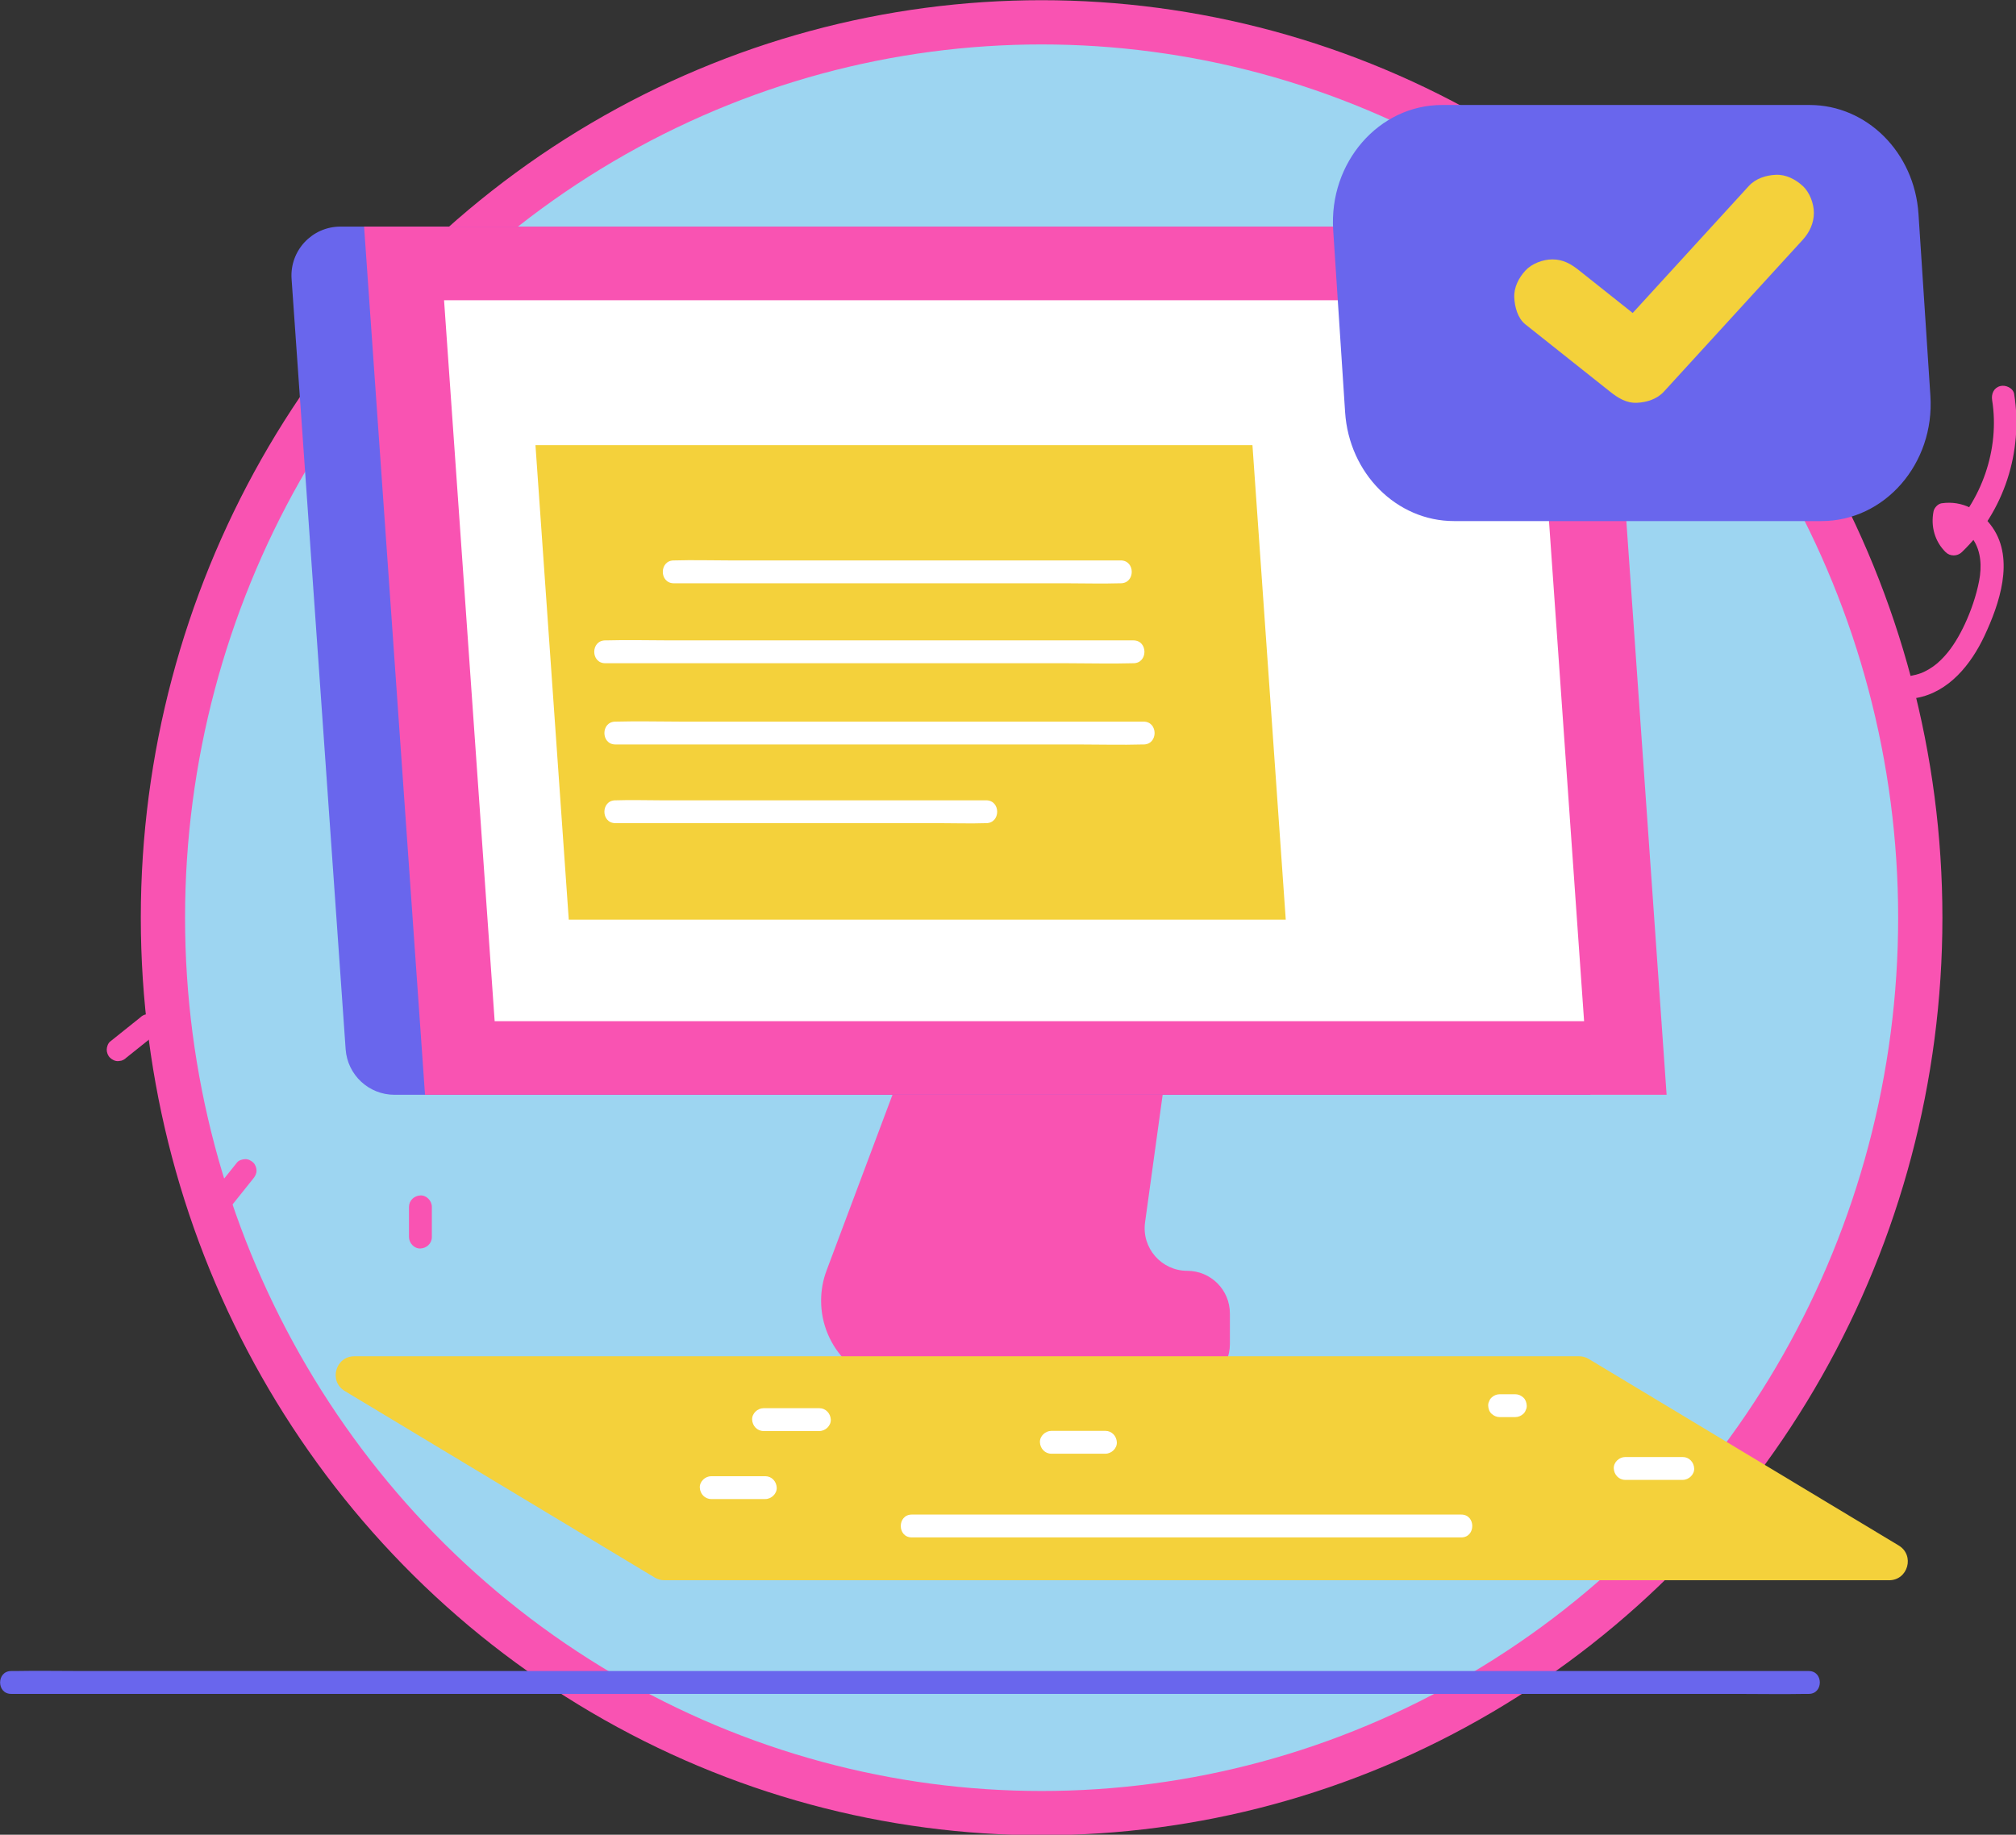 <?xml version="1.0" encoding="UTF-8" standalone="no"?>
<svg
   id="Layer_2"
   width="911.369"
   height="829.599"
   viewBox="0 0 911.369 829.599"
   version="1.1"
   sodipodi:docname="intro-art.svg"
   inkscape:version="1.3.2 (091e20e, 2023-11-25, custom)"
   xml:space="preserve"
   xmlns:inkscape="http://www.inkscape.org/namespaces/inkscape"
   xmlns:sodipodi="http://sodipodi.sourceforge.net/DTD/sodipodi-0.dtd"
   xmlns="http://www.w3.org/2000/svg"
   xmlns:svg="http://www.w3.org/2000/svg"><rect x="0" y="0" width="911.369" height="829.599" fill="#333333" stroke="none"/><defs
     id="defs26"><inkscape:path-effect
       effect="bspline"
       id="path-effect30"
       is_visible="true"
       lpeversion="1.3"
       weight="33.333"
       steps="2"
       helper_size="0"
       apply_no_weight="true"
       apply_with_weight="true"
       only_selected="false"
       uniform="false" /><inkscape:path-effect
       effect="bspline"
       id="path-effect29"
       is_visible="true"
       lpeversion="1.3"
       weight="33.333"
       steps="2"
       helper_size="0"
       apply_no_weight="true"
       apply_with_weight="true"
       only_selected="false"
       uniform="false" /><inkscape:path-effect
       effect="bspline"
       id="path-effect30-3"
       is_visible="true"
       lpeversion="1.3"
       weight="33.333"
       steps="2"
       helper_size="0"
       apply_no_weight="true"
       apply_with_weight="true"
       only_selected="false"
       uniform="false" /></defs><sodipodi:namedview
     id="namedview26"
     pagecolor="#ffffff"
     bordercolor="#000000"
     borderopacity="0.25"
     inkscape:showpageshadow="2"
     inkscape:pageopacity="0.0"
     inkscape:pagecheckerboard="0"
     inkscape:deskcolor="#d1d1d1"
     inkscape:zoom="0.45926585"
     inkscape:cx="27.217351"
     inkscape:cy="654.30513"
     inkscape:window-width="1920"
     inkscape:window-height="1017"
     inkscape:window-x="1912"
     inkscape:window-y="-187"
     inkscape:window-maximized="1"
     inkscape:current-layer="g1"
     labelstyle="default"
     inkscape:clip-to-page="false" /><g
     id="g1"
     transform="translate(-3.508,-212.498)"><g
       id="g2"
       transform="matrix(1.654,0,0,1.654,-335.844,-386.912)"
       style="stroke-width:12.094;stroke-dasharray:none"><ellipse
         style="fill:#9dd5f1;fill-opacity:1;stroke:#f953b2;stroke-width:12.094;stroke-linecap:round;stroke-dasharray:none"
         id="path1"
         cx="489.86"
         cy="613.278"
         rx="240.158"
         ry="244.777" /><path
         d="m 461.278,629.207 -30.186,80.497 c -0.991,2.642 -1.498,5.44 -1.498,8.261 v 0 c 0,12.994 10.533,23.527 23.527,23.527 h 76.553 c 6.433,0 11.649,-5.215 11.649,-11.649 v -8.387 c 0,-6.433 -5.215,-11.649 -11.649,-11.649 v 0 c -7.066,0 -12.505,-6.24 -11.539,-13.24 l 9.291,-67.36"
         style="fill:#f953b2;stroke-width:12.094;stroke-dasharray:none"
         id="path1-6" /><path
         d="m 639.866,661.685 h -326.876 c -7.026,0 -12.856,-5.435 -13.348,-12.444 l -14.777,-210.576 c -0.543,-7.74 5.589,-14.317 13.348,-14.317 h 324.998 l 16.655,237.337 z"
         style="fill:#6966ed;stroke-width:12.094;stroke-dasharray:none"
         id="path2-1" /><polygon
         points="138.117,330.661 121.462,93.324 460.812,93.324 477.467,330.661 "
         style="fill:#f953b2;stroke-width:12.094;stroke-dasharray:none"
         id="polygon2"
         transform="translate(183.218,331.024)" /><polygon
         points="157.152,310.536 143.322,113.449 441.083,113.449 454.913,310.536 "
         style="fill:#ffffff;stroke-width:12.094;stroke-dasharray:none"
         id="polygon3"
         transform="translate(183.218,331.024)" /><polygon
         points="177.407,282.778 168.304,153.069 364.27,153.069 373.372,282.778 "
         style="fill:#f4d13b;stroke-width:12.094;stroke-dasharray:none"
         id="polygon4"
         transform="translate(183.218,331.024)" /><path
         d="m 703.017,504.848 h -100.437 c -15.669,0 -28.669,-12.996 -29.766,-29.757 l -3.256,-49.754 c -1.211,-18.508 12.464,-34.237 29.766,-34.237 h 100.437 c 15.669,0 28.669,12.996 29.766,29.757 l 3.256,49.754 c 1.211,18.508 -12.464,34.237 -29.766,34.237 z"
         style="fill:#6966ed;stroke-width:12.094;stroke-dasharray:none"
         id="path4-6" /><path
         d="m 721.486,794.398 h -334.718 c -0.93,0 -1.842,-0.253 -2.639,-0.733 l -84.725,-50.999 c -4.443,-2.675 -2.547,-9.501 2.639,-9.501 h 334.718 c 0.93,0 1.842,0.253 2.639,0.733 l 84.725,50.999 c 4.443,2.675 2.547,9.501 -2.639,9.501 z"
         style="fill:#f4d13b;stroke-width:12.094;stroke-dasharray:none"
         id="path5" /><path
         d="m 454.386,782.688 h 150.168 c 4.019,0 4.026,-6.246 0,-6.246 h -150.168 c -4.019,0 -4.026,6.246 0,6.246 z"
         style="fill:#ffffff;stroke-width:12.094;stroke-dasharray:none"
         id="path7" /><path
         d="m 399.563,772.2 h 14.778 c 1.633,0 3.198,-1.436 3.123,-3.123 -0.076,-1.692 -1.372,-3.123 -3.123,-3.123 -4.926,0 -9.852,0 -14.778,0 -1.633,0 -3.198,1.436 -3.123,3.123 0.076,1.692 1.372,3.123 3.123,3.123 z"
         style="fill:#ffffff;stroke-width:12.094;stroke-dasharray:none"
         id="path26" /><path
         d="m 413.865,753.608 h 15.255 c 1.633,0 3.198,-1.436 3.123,-3.123 -0.076,-1.692 -1.372,-3.123 -3.123,-3.123 h -15.255 c -1.633,0 -3.198,1.436 -3.123,3.123 0.076,1.692 1.372,3.123 3.123,3.123 z"
         style="fill:#ffffff;stroke-width:12.094;stroke-dasharray:none"
         id="path27-7" /><path
         d="m 492.524,759.805 h 14.778 c 1.633,0 3.198,-1.436 3.123,-3.123 -0.076,-1.692 -1.372,-3.123 -3.123,-3.123 h -14.778 c -1.633,0 -3.198,1.436 -3.123,3.123 0.076,1.692 1.372,3.123 3.123,3.123 z"
         style="fill:#ffffff;stroke-width:12.094;stroke-dasharray:none"
         id="path28" /><path
         d="m 615.043,749.794 h 4.29 c 0.801,0 1.642,-0.348 2.208,-0.915 0.304,-0.283 0.52,-0.618 0.646,-1.005 0.196,-0.372 0.285,-0.773 0.269,-1.203 -0.036,-0.808 -0.301,-1.645 -0.915,-2.208 -0.611,-0.561 -1.362,-0.915 -2.208,-0.915 h -4.29 c -0.801,0 -1.642,0.348 -2.208,0.915 -0.304,0.283 -0.52,0.618 -0.646,1.005 -0.196,0.372 -0.285,0.773 -0.269,1.203 0.036,0.808 0.301,1.645 0.915,2.208 0.611,0.561 1.362,0.915 2.208,0.915 z"
         style="fill:#ffffff;stroke-width:12.094;stroke-dasharray:none"
         id="path29-5" /><path
         d="m 649.367,766.956 h 15.732 c 1.633,0 3.198,-1.436 3.123,-3.123 -0.076,-1.692 -1.372,-3.123 -3.123,-3.123 h -15.732 c -1.633,0 -3.198,1.436 -3.123,3.123 0.076,1.692 1.372,3.123 3.123,3.123 z"
         style="fill:#ffffff;stroke-width:12.094;stroke-dasharray:none"
         id="path30" /><path
         d="m 389.344,521.851 h 107.049 c 4.949,0 9.924,0.15 14.871,0 0.072,-0.002 0.145,0 0.217,0 4.019,0 4.026,-6.246 0,-6.246 h -107.049 c -4.949,0 -9.924,-0.15 -14.871,0 -0.072,0.002 -0.145,0 -0.217,0 -4.019,0 -4.026,6.246 0,6.246 z"
         style="fill:#ffffff;stroke-width:12.094;stroke-dasharray:none"
         id="path31" /><path
         d="m 370.606,543.711 h 126.587 c 5.827,0 11.682,0.166 17.508,0 0.083,-0.002 0.167,0 0.25,0 4.019,0 4.026,-6.246 0,-6.246 h -126.587 c -5.827,0 -11.682,-0.166 -17.508,0 -0.083,0.002 -0.167,0 -0.25,0 -4.019,0 -4.026,6.246 0,6.246 z"
         style="fill:#ffffff;stroke-width:12.094;stroke-dasharray:none"
         id="path32" /><path
         d="m 373.382,565.918 h 126.587 c 5.827,0 11.682,0.166 17.508,0 0.083,-0.002 0.167,0 0.25,0 4.019,0 4.026,-6.246 0,-6.246 h -126.587 c -5.827,0 -11.682,-0.166 -17.508,0 -0.083,0.002 -0.167,0 -0.25,0 -4.019,0 -4.026,6.246 0,6.246 z"
         style="fill:#ffffff;stroke-width:12.094;stroke-dasharray:none"
         id="path33" /><path
         d="m 373.382,587.431 h 88.81 c 4.101,0 8.229,0.14 12.327,0 0.06,-0.002 0.121,0 0.182,0 4.019,0 4.026,-6.246 0,-6.246 h -88.81 c -4.101,0 -8.229,-0.14 -12.327,0 -0.06,0.002 -0.121,0 -0.182,0 -4.019,0 -4.026,6.246 0,6.246 z"
         style="fill:#ffffff;stroke-width:12.094;stroke-dasharray:none"
         id="path34" /><path
         d="m 622.096,451.083 c 6.76,5.373 13.52,10.746 20.28,16.12 0.948,0.753 1.896,1.507 2.844,2.26 2.144,1.704 4.462,3.179 7.361,3.049 2.689,-0.12 5.49,-1.003 7.361,-3.049 4.281,-4.682 8.561,-9.364 12.842,-14.046 6.815,-7.454 13.629,-14.907 20.444,-22.361 1.553,-1.699 3.107,-3.398 4.66,-5.097 1.853,-2.027 3.049,-4.568 3.049,-7.361 0,-2.553 -1.134,-5.603 -3.049,-7.361 -1.984,-1.821 -4.588,-3.173 -7.361,-3.049 -2.689,0.12 -5.49,1.003 -7.361,3.049 -4.281,4.682 -8.561,9.364 -12.842,14.046 -6.815,7.454 -13.629,14.907 -20.444,22.361 -1.553,1.699 -3.107,3.398 -4.66,5.097 h 14.721 c -6.76,-5.373 -13.52,-10.746 -20.28,-16.12 -0.948,-0.753 -1.896,-1.507 -2.844,-2.26 -2.245,-1.785 -4.372,-3.049 -7.361,-3.049 -2.553,0 -5.603,1.134 -7.361,3.049 -1.821,1.984 -3.173,4.588 -3.049,7.361 0.115,2.574 0.936,5.682 3.049,7.361 v 0 z"
         style="fill:#f4d13b;stroke-width:12.094;stroke-dasharray:none"
         id="path35" /><path
         d="m 699.547,819.216 h -471.385 c -6.365,0 -12.744,-0.121 -19.109,0 -0.278,0.005 -0.557,0 -0.835,0 -4.019,0 -4.026,6.246 0,6.246 h 471.385 c 6.365,0 12.744,0.121 19.109,0 0.278,-0.005 0.557,0 0.835,0 4.019,0 4.026,-6.246 0,-6.246 v 0 z"
         style="fill:#6966ed;stroke-width:12.094;stroke-dasharray:none"
         id="path36" /><path
         d="m 239.672,651.567 c 2.754,-2.203 5.508,-4.406 8.261,-6.609 0.584,-0.467 0.915,-1.496 0.915,-2.208 0,-0.766 -0.34,-1.681 -0.915,-2.208 -0.595,-0.546 -1.377,-0.952 -2.208,-0.915 l -0.83,0.112 c -0.529,0.148 -0.988,0.416 -1.378,0.803 -2.754,2.203 -5.508,4.406 -8.261,6.609 -0.584,0.467 -0.915,1.496 -0.915,2.208 0,0.766 0.34,1.681 0.915,2.208 0.595,0.546 1.377,0.952 2.208,0.915 l 0.83,-0.112 c 0.529,-0.148 0.988,-0.416 1.378,-0.803 z"
         style="fill:#f953b2;stroke-width:12.094;stroke-dasharray:none"
         id="path37" /><path
         d="m 267.761,692.875 c 2.203,-2.754 4.406,-5.508 6.609,-8.261 0.536,-0.671 0.915,-1.314 0.915,-2.208 0,-0.766 -0.34,-1.681 -0.915,-2.208 -0.595,-0.546 -1.377,-0.952 -2.208,-0.915 -0.774,0.035 -1.702,0.282 -2.208,0.915 -2.203,2.754 -4.406,5.508 -6.609,8.261 -0.536,0.671 -0.915,1.314 -0.915,2.208 0,0.766 0.34,1.681 0.915,2.208 0.595,0.546 1.377,0.952 2.208,0.915 0.774,-0.035 1.702,-0.282 2.208,-0.915 z"
         style="fill:#f953b2;stroke-width:12.094;stroke-dasharray:none"
         id="path38" /><path
         d="m 323.202,700.581 v -8.261 c 0,-1.633 -1.436,-3.198 -3.123,-3.123 -1.692,0.076 -3.123,1.372 -3.123,3.123 v 8.261 c 0,1.633 1.436,3.198 3.123,3.123 1.692,-0.076 3.123,-1.372 3.123,-3.123 z"
         style="fill:#f953b2;stroke-width:12.094;stroke-dasharray:none"
         id="path39" /><path
         d="m 749.657,471.792 c 2.13,13.321 -2.819,27.674 -12.704,37.137 h 4.416 c -1.445,-1.42 -2.047,-3.367 -1.701,-5.1 l -2.181,2.181 c -0.24,0.035 0.743,-0.005 0.914,-10e-4 -0.02,-5e-4 0.544,0.033 0.271,0.004 -0.312,-0.033 0.374,0.067 0.432,0.08 0.992,0.213 1.384,0.374 2.143,0.807 1.264,0.721 2.471,1.864 3.252,3.037 2.135,3.208 2.357,7.322 1.605,11.254 -0.774,4.041 -2.256,8.281 -3.885,11.775 -1.477,3.17 -3.32,6.326 -5.512,8.742 -1.392,1.535 -2.604,2.603 -4.214,3.575 -0.725,0.437 -1.706,0.927 -2.144,1.089 -0.978,0.361 -1.978,0.623 -3.003,0.807 -1.661,0.299 -2.599,2.321 -2.181,3.841 0.481,1.749 2.176,2.481 3.841,2.181 8.841,-1.593 14.904,-9.211 18.528,-16.917 4.09,-8.698 8.277,-20.87 2.257,-29.65 -3.212,-4.685 -8.235,-7.49 -13.964,-6.646 -0.984,0.145 -1.992,1.232 -2.181,2.181 -0.814,4.078 0.313,8.234 3.308,11.177 1.222,1.201 3.187,1.177 4.416,0 11.538,-11.046 16.822,-27.508 14.31,-43.214 -0.267,-1.667 -2.344,-2.593 -3.841,-2.181 -1.774,0.488 -2.448,2.17 -2.181,3.841 v 0 z"
         style="fill:#f953b2;stroke-width:12.094;stroke-dasharray:none"
         id="path40" /></g></g></svg>
